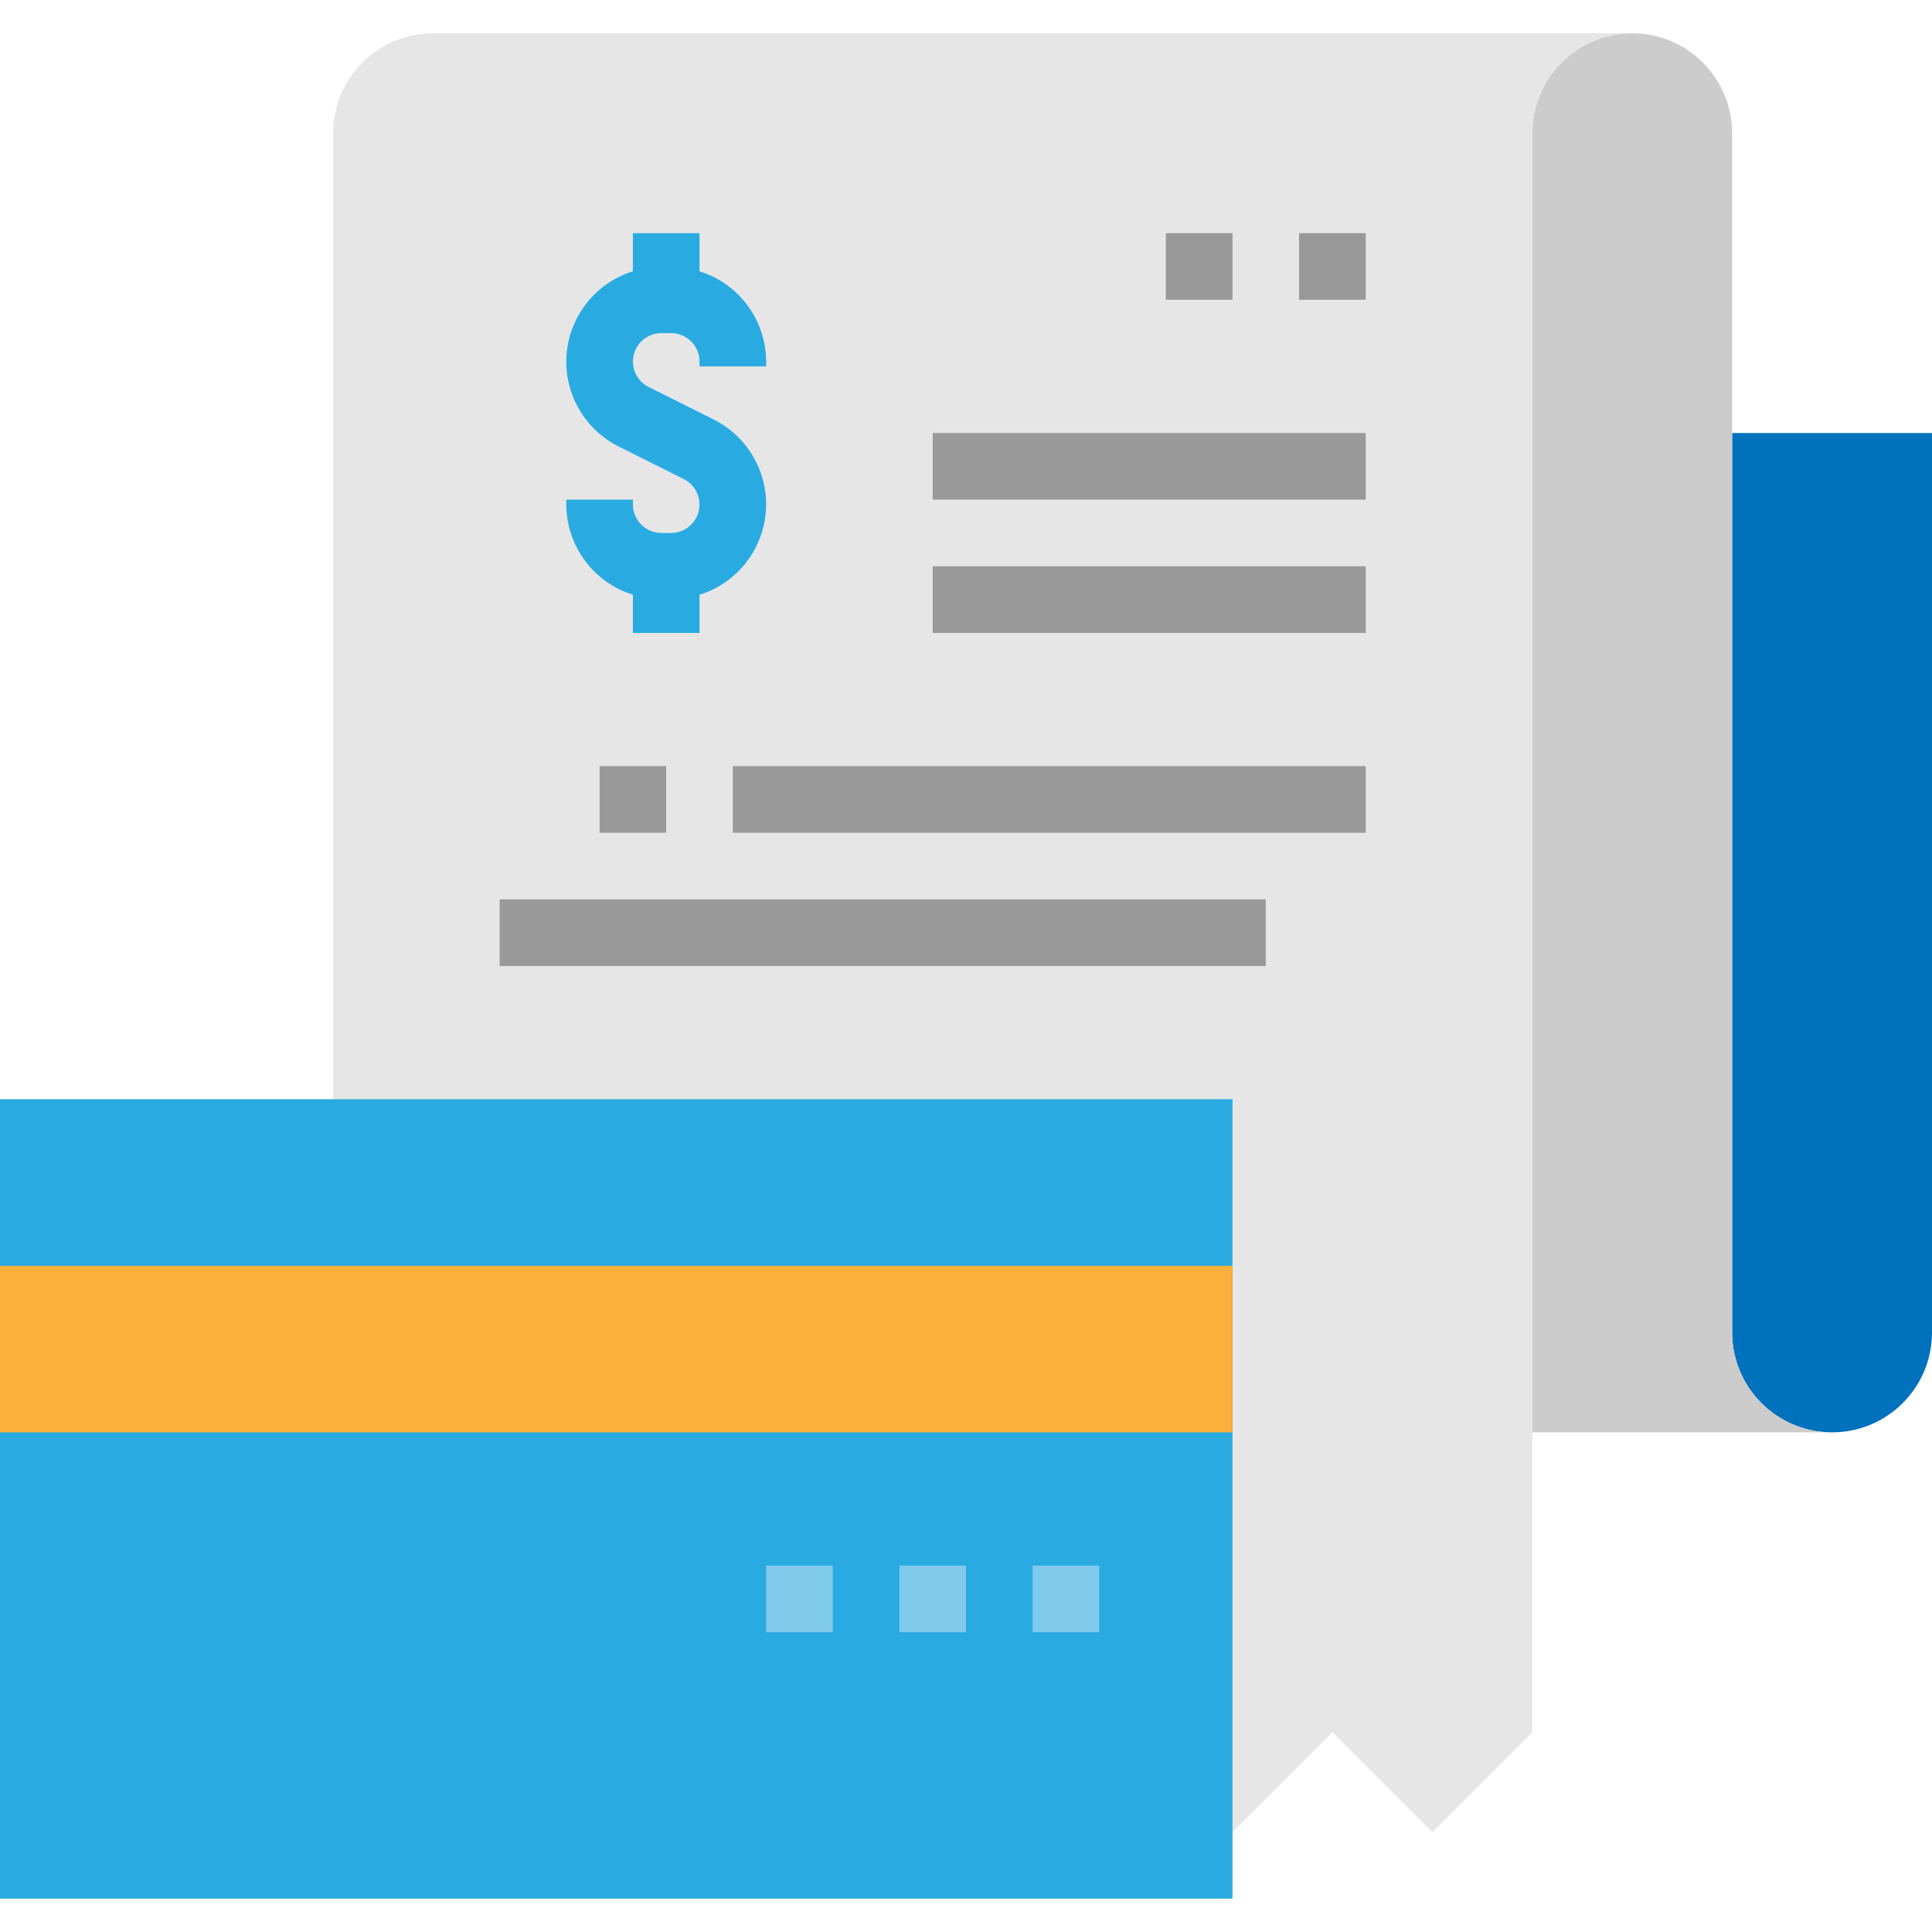 <?xml version="1.0" encoding="iso-8859-1"?>
<!-- Generator: Adobe Illustrator 19.0.0, SVG Export Plug-In . SVG Version: 6.00 Build 0)  -->
<svg version="1.1" id="Capa_1" xmlns="http://www.w3.org/2000/svg" xmlns:xlink="http://www.w3.org/1999/xlink" x="0px" y="0px"
	 viewBox="0 0 512 512" style="enable-background:new 0 0 512 512;" xml:space="preserve">
<path style="fill:#0071BC;" d="M512,114.759v238.345c0,14.627-11.855,26.483-26.483,26.483s-26.483-11.855-26.483-26.483V114.759
	H512z"/>
<path style="fill:#CCCCCC;" d="M406.069,379.586V35.31c0-14.627,11.855-26.483,26.483-26.483s26.483,11.855,26.483,26.483v317.793
	c0,14.627,11.855,26.483,26.483,26.483H406.069z"/>
<path style="fill:#E6E6E6;" d="M406.069,459.034V35.31c0-14.627,11.855-26.483,26.483-26.483H114.759
	c-14.627,0-26.483,11.855-26.483,26.483v423.724l26.483,26.483l26.483-26.483l26.483,26.483l26.483-26.483l26.483,26.483
	l26.483-26.483l26.483,26.483l26.483-26.483l26.483,26.483l26.483-26.483l26.483,26.483L406.069,459.034z"/>
<g>
	<path style="fill:#999999;" d="M132.414,238.345h203.034V256H132.414V238.345z"/>
	<path style="fill:#999999;" d="M194.207,203.034h167.724v17.655H194.207V203.034z"/>
</g>
<path style="fill:#29ABE2;" d="M203.034,97.103v-1.289c-0.044-10.973-7.186-20.648-17.655-23.914V61.793h-17.655v10.108
	c-13.241,4.122-20.63,18.194-16.516,31.426c2.039,6.541,6.656,11.97,12.791,15.025l17.205,8.607
	c3.725,1.863,5.235,6.391,3.372,10.116c-1.271,2.551-3.884,4.167-6.735,4.167h-2.578c-4.158-0.009-7.53-3.381-7.539-7.539v-1.289
	h-17.655v1.289c0.044,10.973,7.186,20.648,17.655,23.914v10.108h17.655v-10.108c13.241-4.122,20.63-18.194,16.516-31.426
	c-2.039-6.541-6.656-11.97-12.791-15.025l-17.205-8.607c-3.725-1.863-5.235-6.391-3.372-10.116c1.271-2.551,3.884-4.167,6.735-4.167
	h2.578c4.158,0.009,7.53,3.381,7.539,7.539v1.289H203.034z"/>
<g>
	<path style="fill:#999999;" d="M344.276,61.793h17.655v17.655h-17.655V61.793z"/>
	<path style="fill:#999999;" d="M247.172,150.069h114.759v17.655H247.172V150.069z"/>
	<path style="fill:#999999;" d="M247.172,114.759h114.759v17.655H247.172V114.759z"/>
	<path style="fill:#999999;" d="M308.966,61.793h17.655v17.655h-17.655V61.793z"/>
	<path style="fill:#999999;" d="M158.897,203.034h17.655v17.655h-17.655V203.034z"/>
</g>
<path style="fill:#29ABE2;" d="M0,291.31h326.621v211.862H0V291.31z"/>
<path style="fill:#FBB03B;" d="M0,335.448h326.621v44.138H0V335.448z"/>
<g>
	<path style="fill:#80CAEC;" d="M203.034,414.897h17.655v17.655h-17.655V414.897z"/>
	<path style="fill:#80CAEC;" d="M238.345,414.897H256v17.655h-17.655V414.897z"/>
	<path style="fill:#80CAEC;" d="M273.655,414.897h17.655v17.655h-17.655V414.897z"/>
</g>
<g>
</g>
<g>
</g>
<g>
</g>
<g>
</g>
<g>
</g>
<g>
</g>
<g>
</g>
<g>
</g>
<g>
</g>
<g>
</g>
<g>
</g>
<g>
</g>
<g>
</g>
<g>
</g>
<g>
</g>
</svg>
